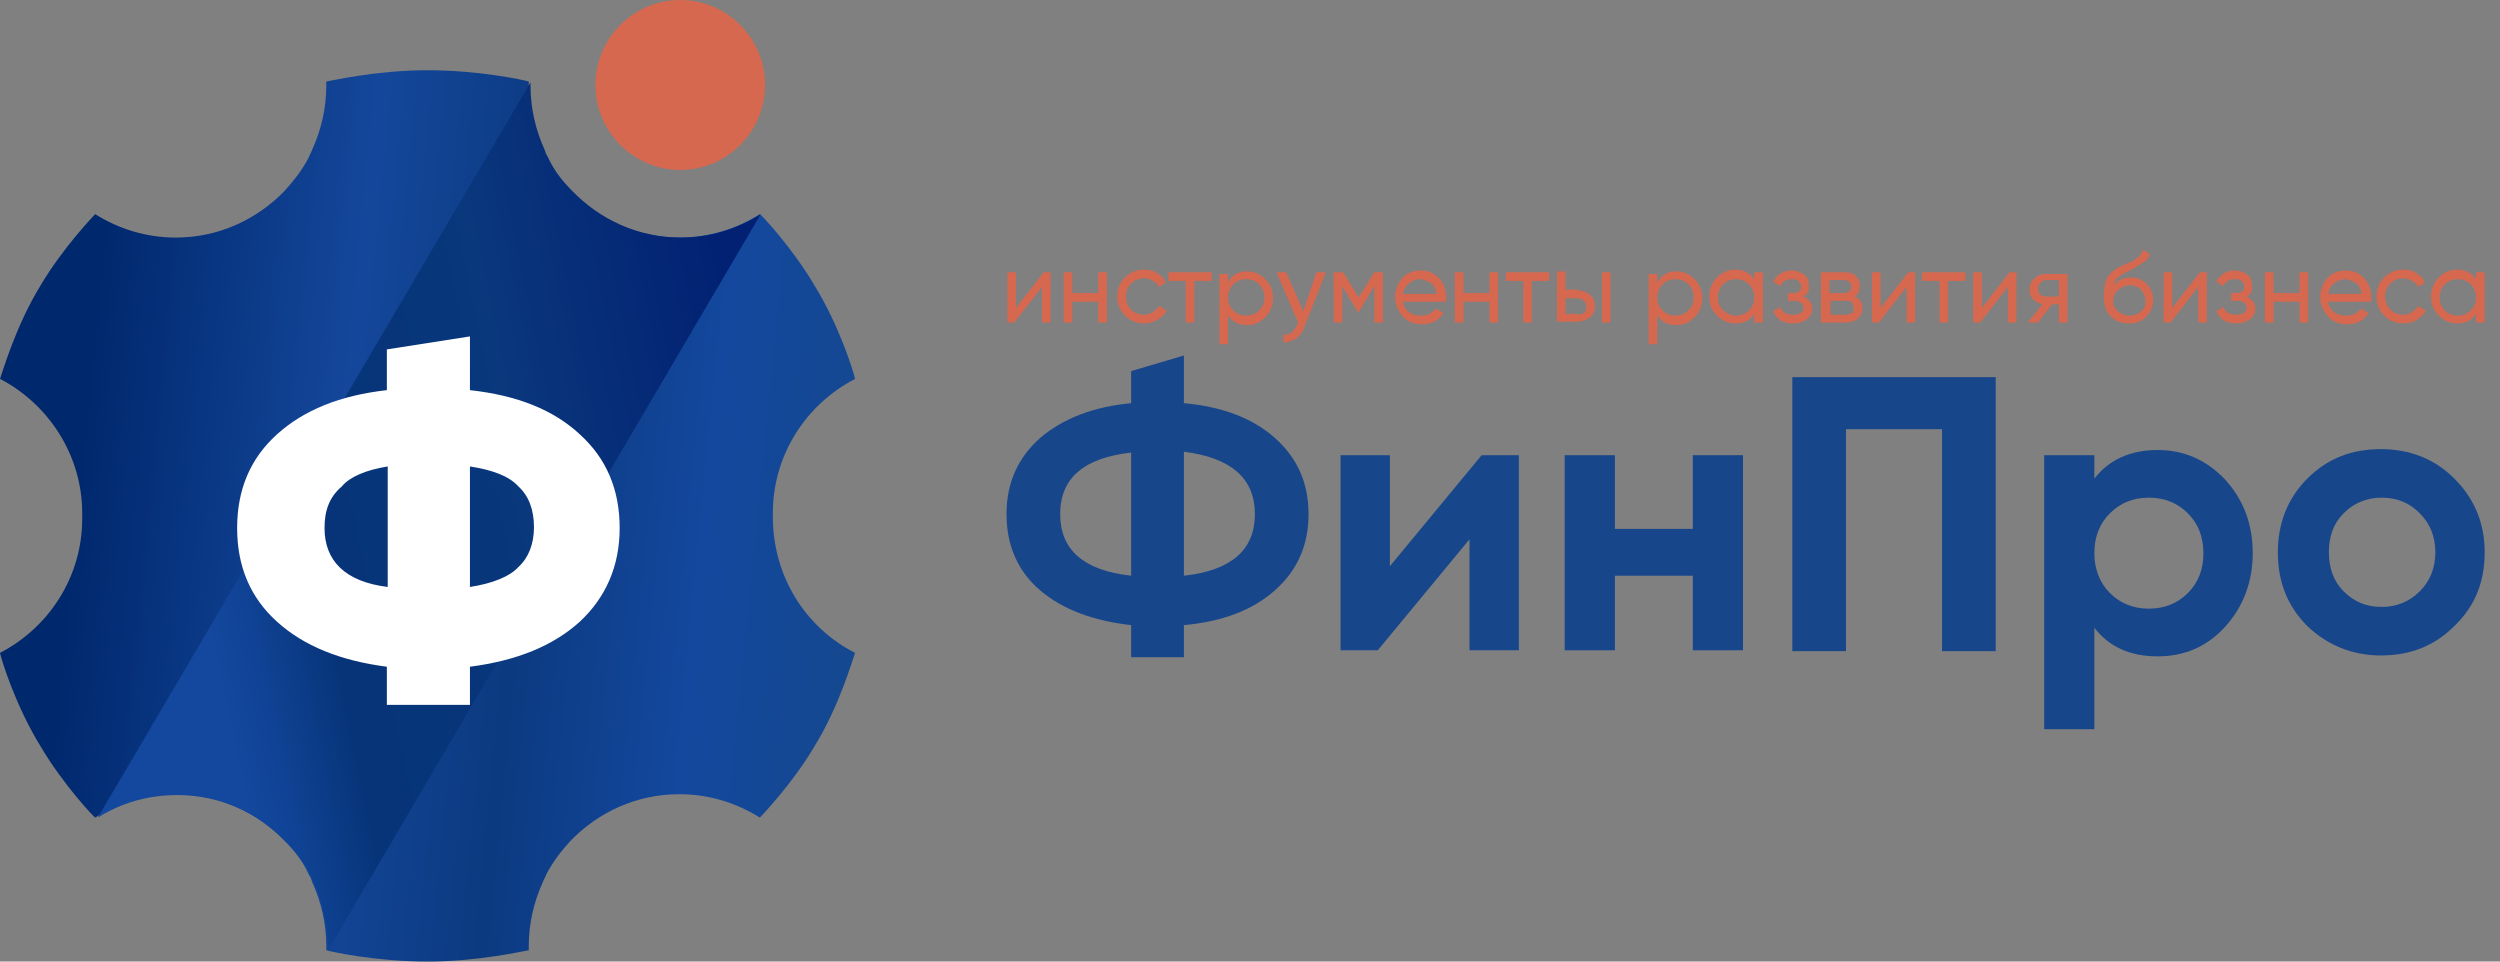 <svg width="117" height="45" viewBox="0 0 117 45" fill="none" xmlns="http://www.w3.org/2000/svg">
<rect x="0" y="0" width="117" height="45" fill="#808080" stroke="none"/>
<path d="M59.66 20.491C60.713 21.425 61.24 22.602 61.24 24.062C61.24 25.523 60.713 26.7 59.66 27.633C58.607 28.566 57.19 29.094 55.407 29.256V30.758H52.937V29.256C51.155 29.053 49.737 28.526 48.684 27.633C47.631 26.74 47.105 25.523 47.105 24.062C47.105 22.602 47.631 21.425 48.684 20.491C49.737 19.599 51.155 19.031 52.937 18.869V17.367L55.407 16.637V18.869C57.19 19.031 58.607 19.558 59.66 20.491ZM49.616 24.062C49.616 25.726 50.709 26.7 52.937 26.943V21.181C50.75 21.425 49.616 22.358 49.616 24.062ZM55.407 26.943C57.635 26.7 58.729 25.726 58.729 24.062C58.729 22.399 57.635 21.425 55.407 21.141V26.943Z" fill="#18468B"/>
<path d="M69.34 21.303H71.082V30.433H68.773V25.239L64.48 30.433H62.738V21.303H65.047V26.497L69.34 21.303Z" fill="#18468B"/>
<path d="M79.223 21.303H81.572V30.433H79.223V26.944H75.578V30.433H73.228V21.303H75.578V24.752H79.223V21.303Z" fill="#18468B"/>
<path d="M93.399 17.651V30.474H90.888V20.086H86.392V30.474H83.881V17.651H93.399Z" fill="#18468B"/>
<path d="M100.973 21.06C102.188 21.06 103.241 21.506 104.132 22.439C104.983 23.372 105.428 24.509 105.428 25.888C105.428 27.227 104.983 28.404 104.132 29.337C103.281 30.271 102.228 30.717 100.973 30.717C99.677 30.717 98.705 30.271 98.016 29.378V34.125H95.667V21.303H98.016V22.399C98.705 21.506 99.717 21.06 100.973 21.06ZM98.745 27.755C99.231 28.242 99.839 28.485 100.568 28.485C101.297 28.485 101.904 28.242 102.39 27.755C102.876 27.268 103.119 26.659 103.119 25.888C103.119 25.117 102.876 24.509 102.39 24.022C101.904 23.535 101.297 23.291 100.568 23.291C99.839 23.291 99.231 23.535 98.745 24.022C98.259 24.509 98.016 25.117 98.016 25.888C98.016 26.619 98.259 27.268 98.745 27.755Z" fill="#18468B"/>
<path d="M114.865 29.297C113.934 30.23 112.799 30.676 111.422 30.676C110.086 30.676 108.911 30.189 107.98 29.297C107.048 28.363 106.603 27.227 106.603 25.848C106.603 24.509 107.048 23.332 107.98 22.399C108.911 21.465 110.045 21.019 111.422 21.019C112.759 21.019 113.934 21.465 114.865 22.399C115.797 23.332 116.283 24.468 116.283 25.848C116.283 27.227 115.837 28.363 114.865 29.297ZM109.681 27.674C110.167 28.161 110.734 28.404 111.463 28.404C112.151 28.404 112.759 28.161 113.245 27.674C113.731 27.187 113.974 26.578 113.974 25.848C113.974 25.117 113.731 24.509 113.245 24.022C112.759 23.535 112.192 23.291 111.463 23.291C110.774 23.291 110.167 23.535 109.681 24.022C109.195 24.509 108.992 25.117 108.992 25.848C108.992 26.619 109.235 27.227 109.681 27.674Z" fill="#18468B"/>
<path fill-rule="evenodd" clip-rule="evenodd" d="M36.169 24.184C36.169 24.103 36.169 24.062 36.169 24.021C36.169 21.262 37.748 18.909 40.017 17.732C39.935 17.367 39.288 15.257 38.113 13.35C37.06 11.564 35.602 10.022 35.561 10.022C34.468 10.712 33.172 11.118 31.794 11.118C29.769 11.118 27.987 10.266 26.691 8.927C26.205 8.44 25.841 7.953 25.598 7.425C25.598 7.385 25.557 7.385 25.557 7.344C25.476 7.223 25.436 7.101 25.395 6.979C24.99 6.086 24.747 5.072 24.747 4.017C24.747 3.936 24.747 3.895 24.747 3.814C24.464 3.733 22.398 3.287 20.008 3.287C17.619 3.287 15.553 3.774 15.27 3.814C15.27 3.895 15.27 3.936 15.27 4.017C15.27 5.072 15.027 6.086 14.621 6.979C14.581 7.101 14.5 7.223 14.459 7.344C14.459 7.385 14.419 7.385 14.419 7.425C14.135 7.953 13.771 8.44 13.325 8.927C12.029 10.266 10.247 11.118 8.222 11.118C6.845 11.118 5.549 10.712 4.455 10.022C4.455 10.022 2.957 11.564 1.904 13.35C0.729 15.257 0.122 17.407 0 17.732C2.268 18.909 3.848 21.303 3.848 24.021C3.848 24.062 3.848 24.062 3.848 24.103V24.143V24.184C3.848 24.224 3.848 24.224 3.848 24.265C3.848 27.024 2.268 29.378 0 30.555C0.081 30.92 0.729 33.03 1.904 34.937C2.957 36.722 4.415 38.264 4.455 38.264C5.549 37.574 6.845 37.169 8.222 37.169C10.247 37.169 12.029 38.021 13.325 39.36C13.811 39.847 14.176 40.334 14.419 40.861C14.419 40.902 14.459 40.902 14.459 40.942C14.54 41.064 14.581 41.186 14.621 41.307C15.027 42.2 15.27 43.215 15.27 44.27C15.27 44.351 15.27 44.391 15.27 44.472C15.553 44.554 17.619 45 20.008 45C22.398 45 24.464 44.513 24.747 44.472C24.747 44.391 24.747 44.351 24.747 44.27C24.747 43.215 24.99 42.2 25.395 41.307C25.436 41.186 25.517 41.064 25.557 40.942C25.557 40.902 25.598 40.902 25.598 40.861C25.881 40.334 26.246 39.847 26.691 39.36C27.987 38.021 29.769 37.169 31.794 37.169C33.172 37.169 34.468 37.574 35.561 38.264C35.561 38.264 37.06 36.722 38.113 34.937C39.288 33.03 39.895 30.879 40.017 30.555C37.708 29.378 36.169 26.984 36.169 24.184Z" fill="url(#paint0_linear_2042_6937)"/>
<path fill-rule="evenodd" clip-rule="evenodd" d="M31.835 0C34.022 0 35.804 1.785 35.804 3.977C35.804 6.168 34.022 7.953 31.835 7.953C29.648 7.953 27.866 6.168 27.866 3.977C27.866 1.785 29.648 0 31.835 0Z" fill="#D6684F"/>
<path fill-rule="evenodd" clip-rule="evenodd" d="M35.602 10.023C34.508 10.713 33.252 11.118 31.875 11.118C29.85 11.118 28.068 10.266 26.772 8.927C26.286 8.44 25.922 7.953 25.678 7.426C25.678 7.385 25.638 7.385 25.638 7.345C25.557 7.223 25.517 7.101 25.476 6.979C25.071 6.087 24.828 5.072 24.828 4.017C24.828 3.977 24.828 3.936 24.828 3.855L4.577 38.264C5.67 37.575 6.926 37.209 8.303 37.209C10.328 37.209 12.11 38.062 13.406 39.401C13.892 39.888 14.257 40.374 14.5 40.902C14.5 40.943 14.54 40.943 14.54 40.983C14.621 41.105 14.662 41.227 14.702 41.348C15.107 42.241 15.35 43.255 15.35 44.31C15.35 44.351 15.35 44.432 15.35 44.473L35.602 10.023Z" fill="url(#paint1_linear_2042_6937)"/>
<path fill-rule="evenodd" clip-rule="evenodd" d="M21.993 18.259V15.744L18.105 16.352V18.259C15.918 18.503 14.216 19.193 12.961 20.329C11.705 21.465 11.098 22.926 11.098 24.711C11.098 26.497 11.705 27.957 12.961 29.093C14.216 30.23 15.918 30.919 18.105 31.203V32.989H21.993V31.203C24.18 30.919 25.881 30.23 27.137 29.093C28.352 27.957 29 26.497 29 24.711C29 22.926 28.392 21.465 27.137 20.329C25.922 19.193 24.221 18.503 21.993 18.259ZM15.998 22.764C16.363 22.317 17.133 21.992 18.145 21.83V27.47C16.16 27.227 15.188 26.253 15.188 24.711C15.188 23.859 15.431 23.25 15.998 22.764ZM21.993 21.83C23.046 21.992 23.816 22.277 24.261 22.764C24.747 23.21 24.99 23.859 24.99 24.671C24.99 25.442 24.747 26.091 24.261 26.537C23.856 26.983 23.046 27.308 21.993 27.47V21.83Z" fill="white"/>
<path d="M48.846 12.742H49.17V15.095H48.765V13.431L47.469 15.095H47.145V12.742H47.55V14.405L48.846 12.742Z" fill="#D6684F"/>
<path d="M51.398 12.742H51.803V15.095H51.398V14.121H50.183V15.095H49.778V12.742H50.183V13.716H51.398V12.742Z" fill="#D6684F"/>
<path d="M53.545 15.135C53.18 15.135 52.897 15.014 52.654 14.77C52.411 14.527 52.289 14.243 52.289 13.877C52.289 13.512 52.411 13.228 52.654 12.985C52.897 12.741 53.18 12.62 53.545 12.62C53.788 12.62 53.99 12.66 54.152 12.782C54.355 12.904 54.476 13.025 54.557 13.228L54.233 13.431C54.193 13.309 54.071 13.188 53.95 13.147C53.828 13.066 53.707 13.025 53.545 13.025C53.302 13.025 53.099 13.107 52.937 13.269C52.775 13.431 52.694 13.634 52.694 13.877C52.694 14.121 52.775 14.324 52.937 14.486C53.099 14.649 53.302 14.73 53.545 14.73C53.707 14.73 53.828 14.689 53.95 14.608C54.071 14.527 54.152 14.446 54.233 14.324L54.598 14.527C54.517 14.73 54.355 14.851 54.152 14.973C53.95 15.095 53.747 15.135 53.545 15.135Z" fill="#D6684F"/>
<path d="M56.704 12.742V13.148H55.894V15.095H55.489V13.148H54.679V12.742H56.704Z" fill="#D6684F"/>
<path d="M58.364 12.701C58.688 12.701 58.972 12.822 59.215 13.066C59.458 13.309 59.58 13.593 59.58 13.959C59.58 14.283 59.458 14.608 59.215 14.851C58.972 15.095 58.688 15.216 58.364 15.216C57.959 15.216 57.676 15.054 57.473 14.77V16.109H57.068V12.822H57.473V13.228C57.676 12.822 58 12.701 58.364 12.701ZM58.324 14.77C58.567 14.77 58.77 14.689 58.931 14.527C59.093 14.364 59.175 14.162 59.175 13.918C59.175 13.675 59.093 13.472 58.931 13.309C58.77 13.147 58.567 13.066 58.324 13.066C58.081 13.066 57.878 13.147 57.716 13.309C57.554 13.472 57.473 13.675 57.473 13.918C57.473 14.162 57.554 14.364 57.716 14.527C57.878 14.689 58.081 14.77 58.324 14.77Z" fill="#D6684F"/>
<path d="M61.604 12.742H62.05L61.078 15.217C60.997 15.501 60.835 15.704 60.673 15.826C60.511 15.947 60.268 16.028 60.065 16.028V15.663C60.349 15.704 60.551 15.541 60.713 15.176L60.754 15.095L59.741 12.742H60.187L60.997 14.568L61.604 12.742Z" fill="#D6684F"/>
<path d="M64.723 12.742V15.095H64.318V13.391L63.589 14.608H63.549L62.82 13.391V15.095H62.415V12.742H62.86L63.589 13.918L64.318 12.742H64.723Z" fill="#D6684F"/>
<path d="M65.655 14.121C65.695 14.324 65.776 14.487 65.938 14.608C66.1 14.73 66.262 14.771 66.505 14.771C66.829 14.771 67.032 14.649 67.194 14.446L67.558 14.649C67.315 15.014 66.991 15.176 66.546 15.176C66.181 15.176 65.857 15.055 65.655 14.811C65.452 14.568 65.29 14.284 65.29 13.918C65.29 13.553 65.412 13.269 65.614 13.026C65.817 12.782 66.141 12.661 66.505 12.661C66.829 12.661 67.113 12.782 67.356 13.026C67.558 13.269 67.68 13.553 67.68 13.918C67.68 13.959 67.68 14.04 67.68 14.121H65.655ZM66.465 13.066C66.262 13.066 66.06 13.148 65.938 13.269C65.776 13.391 65.695 13.553 65.655 13.756H67.234C67.194 13.553 67.113 13.351 66.991 13.269C66.87 13.188 66.627 13.066 66.465 13.066Z" fill="#D6684F"/>
<path d="M69.705 12.742H70.11V15.095H69.705V14.121H68.49V15.095H68.085V12.742H68.49V13.716H69.705V12.742Z" fill="#D6684F"/>
<path d="M72.5 12.742V13.148H71.69V15.095H71.285V13.148H70.475V12.742H72.5Z" fill="#D6684F"/>
<path d="M73.836 13.593C74.079 13.593 74.282 13.675 74.403 13.796C74.565 13.918 74.646 14.121 74.646 14.324C74.646 14.527 74.565 14.729 74.403 14.851C74.241 14.973 74.039 15.054 73.836 15.054H72.864V12.701H73.269V13.553H73.836V13.593ZM73.836 14.729C73.958 14.729 74.039 14.689 74.12 14.648C74.201 14.608 74.241 14.486 74.241 14.364C74.241 14.243 74.201 14.162 74.12 14.08C74.039 13.999 73.958 13.959 73.836 13.959H73.269V14.689H73.836V14.729ZM74.97 12.741H75.375V15.095H74.97V12.741Z" fill="#D6684F"/>
<path d="M78.453 12.701C78.777 12.701 79.061 12.822 79.304 13.066C79.547 13.309 79.668 13.593 79.668 13.959C79.668 14.283 79.547 14.608 79.304 14.851C79.061 15.095 78.777 15.216 78.453 15.216C78.048 15.216 77.765 15.054 77.562 14.77V16.109H77.157V12.822H77.562V13.228C77.805 12.822 78.089 12.701 78.453 12.701ZM78.413 14.77C78.656 14.77 78.858 14.689 79.02 14.527C79.182 14.364 79.263 14.162 79.263 13.918C79.263 13.675 79.182 13.472 79.02 13.309C78.858 13.147 78.656 13.066 78.413 13.066C78.17 13.066 77.967 13.147 77.805 13.309C77.643 13.472 77.562 13.675 77.562 13.918C77.562 14.162 77.643 14.364 77.805 14.527C77.967 14.689 78.17 14.77 78.413 14.77Z" fill="#D6684F"/>
<path d="M82.099 12.741H82.504V15.095H82.099V14.689C81.896 15.014 81.613 15.135 81.208 15.135C80.884 15.135 80.6 15.014 80.357 14.77C80.114 14.527 79.993 14.243 79.993 13.877C79.993 13.553 80.114 13.228 80.357 12.985C80.6 12.741 80.884 12.62 81.208 12.62C81.613 12.62 81.896 12.782 82.099 13.066V12.741ZM81.248 14.77C81.491 14.77 81.694 14.689 81.856 14.527C82.018 14.364 82.099 14.162 82.099 13.918C82.099 13.675 82.018 13.472 81.856 13.309C81.694 13.147 81.491 13.066 81.248 13.066C81.005 13.066 80.803 13.147 80.641 13.309C80.479 13.472 80.398 13.675 80.398 13.918C80.398 14.162 80.479 14.364 80.641 14.527C80.843 14.689 81.005 14.77 81.248 14.77Z" fill="#D6684F"/>
<path d="M84.407 13.878C84.65 14 84.812 14.162 84.812 14.446C84.812 14.649 84.731 14.811 84.569 14.933C84.407 15.055 84.205 15.136 83.921 15.136C83.435 15.136 83.152 14.933 82.99 14.568L83.314 14.365C83.395 14.608 83.597 14.73 83.921 14.73C84.083 14.73 84.205 14.69 84.286 14.649C84.367 14.568 84.407 14.487 84.407 14.405C84.407 14.324 84.367 14.243 84.286 14.162C84.205 14.121 84.124 14.081 84.002 14.081H83.678V13.716H83.921C84.043 13.716 84.124 13.675 84.205 13.634C84.286 13.594 84.286 13.513 84.286 13.391C84.286 13.31 84.245 13.229 84.164 13.148C84.083 13.066 84.002 13.066 83.84 13.066C83.597 13.066 83.395 13.188 83.314 13.391L82.99 13.188C83.152 12.864 83.435 12.661 83.84 12.661C84.083 12.661 84.286 12.742 84.448 12.864C84.61 12.985 84.65 13.148 84.65 13.351C84.691 13.594 84.569 13.797 84.407 13.878Z" fill="#D6684F"/>
<path d="M86.797 13.878C87.04 13.959 87.161 14.162 87.161 14.405C87.161 14.608 87.08 14.771 86.959 14.892C86.837 15.014 86.635 15.095 86.392 15.095H85.217V12.742H86.311C86.554 12.742 86.716 12.782 86.837 12.904C86.959 13.026 87.04 13.188 87.04 13.35C87.04 13.594 86.959 13.797 86.797 13.878ZM86.27 13.107H85.622V13.716H86.27C86.513 13.716 86.635 13.594 86.635 13.391C86.635 13.229 86.513 13.107 86.27 13.107ZM86.392 14.73C86.513 14.73 86.594 14.689 86.675 14.649C86.756 14.608 86.756 14.527 86.756 14.405C86.756 14.324 86.716 14.243 86.675 14.162C86.635 14.081 86.513 14.081 86.392 14.081H85.663V14.73H86.392Z" fill="#D6684F"/>
<path d="M89.308 12.742H89.632V15.095H89.227V13.431L87.931 15.095H87.607V12.742H88.012V14.405L89.308 12.742Z" fill="#D6684F"/>
<path d="M91.981 12.742V13.148H91.171V15.095H90.766V13.148H89.956V12.742H91.981Z" fill="#D6684F"/>
<path d="M94.047 12.742H94.371V15.095H93.966V13.431L92.67 15.095H92.346V12.742H92.751V14.405L94.047 12.742Z" fill="#D6684F"/>
<path d="M96.761 12.742V15.095H96.356V14.243H96.031L95.383 15.095H94.897L95.586 14.243C95.424 14.203 95.262 14.121 95.141 14C95.019 13.878 94.978 13.716 94.978 13.553C94.978 13.35 95.059 13.148 95.222 13.026C95.383 12.863 95.586 12.823 95.788 12.823H96.761V12.742ZM95.788 13.878H96.356V13.107H95.788C95.667 13.107 95.586 13.148 95.505 13.229C95.424 13.31 95.383 13.391 95.383 13.513C95.383 13.634 95.424 13.716 95.505 13.797C95.586 13.878 95.667 13.878 95.788 13.878Z" fill="#D6684F"/>
<path d="M99.636 15.136C99.272 15.136 98.989 15.014 98.786 14.811C98.543 14.568 98.462 14.284 98.462 13.918C98.462 13.512 98.502 13.228 98.624 12.985C98.745 12.782 98.989 12.579 99.353 12.417C99.434 12.376 99.515 12.336 99.636 12.295C99.758 12.255 99.839 12.214 99.879 12.173C99.92 12.133 100.001 12.092 100.042 12.052C100.123 12.011 100.163 11.971 100.204 11.889C100.244 11.849 100.244 11.768 100.285 11.687L100.609 11.889C100.609 11.93 100.568 11.971 100.568 12.011C100.568 12.052 100.528 12.092 100.487 12.133C100.447 12.174 100.447 12.214 100.406 12.214C100.366 12.214 100.366 12.255 100.285 12.295C100.244 12.336 100.204 12.336 100.163 12.376C100.123 12.376 100.082 12.417 100.042 12.457C100.001 12.498 99.92 12.498 99.92 12.539C99.879 12.539 99.839 12.579 99.758 12.62C99.677 12.66 99.636 12.66 99.596 12.701C99.394 12.782 99.231 12.904 99.11 12.985C99.029 13.066 98.948 13.188 98.907 13.35C98.989 13.229 99.15 13.147 99.272 13.066C99.434 13.026 99.555 12.985 99.718 12.985C100.001 12.985 100.244 13.066 100.447 13.269C100.649 13.472 100.771 13.715 100.771 14.04C100.771 14.365 100.649 14.608 100.447 14.811C100.244 15.054 99.96 15.136 99.636 15.136ZM99.11 14.568C99.272 14.689 99.434 14.77 99.677 14.77C99.879 14.77 100.082 14.689 100.204 14.568C100.366 14.446 100.406 14.284 100.406 14.081C100.406 13.878 100.325 13.715 100.204 13.553C100.082 13.431 99.879 13.35 99.677 13.35C99.475 13.35 99.312 13.431 99.15 13.553C98.989 13.675 98.907 13.837 98.907 14.04C98.867 14.243 98.948 14.405 99.11 14.568Z" fill="#D6684F"/>
<path d="M102.957 12.742H103.281V15.095H102.876V13.431L101.58 15.095H101.256V12.742H101.661V14.405L102.957 12.742Z" fill="#D6684F"/>
<path d="M105.145 13.878C105.388 14 105.55 14.162 105.55 14.446C105.55 14.649 105.469 14.811 105.307 14.933C105.145 15.055 104.942 15.136 104.659 15.136C104.173 15.136 103.889 14.933 103.727 14.568L104.051 14.365C104.132 14.608 104.335 14.73 104.659 14.73C104.821 14.73 104.942 14.69 105.023 14.649C105.104 14.568 105.145 14.487 105.145 14.405C105.145 14.324 105.104 14.243 105.023 14.162C104.942 14.121 104.861 14.081 104.74 14.081H104.416V13.716H104.659C104.78 13.716 104.861 13.675 104.942 13.634C105.023 13.594 105.023 13.513 105.023 13.391C105.023 13.31 104.983 13.229 104.902 13.148C104.821 13.066 104.74 13.066 104.578 13.066C104.335 13.066 104.132 13.188 104.051 13.391L103.727 13.188C103.889 12.864 104.173 12.661 104.578 12.661C104.821 12.661 105.023 12.742 105.185 12.864C105.347 12.985 105.388 13.148 105.388 13.351C105.428 13.594 105.347 13.797 105.145 13.878Z" fill="#D6684F"/>
<path d="M107.615 12.742H108.02V15.095H107.615V14.121H106.4V15.095H105.995V12.742H106.4V13.716H107.615V12.742Z" fill="#D6684F"/>
<path d="M108.952 14.121C108.992 14.324 109.073 14.487 109.235 14.608C109.397 14.73 109.559 14.771 109.802 14.771C110.127 14.771 110.329 14.649 110.491 14.446L110.856 14.649C110.613 15.014 110.289 15.176 109.843 15.176C109.478 15.176 109.154 15.055 108.952 14.811C108.749 14.568 108.587 14.284 108.587 13.918C108.587 13.553 108.709 13.269 108.911 13.026C109.114 12.782 109.438 12.661 109.802 12.661C110.127 12.661 110.41 12.782 110.653 13.026C110.856 13.269 110.977 13.553 110.977 13.918C110.977 13.959 110.977 14.04 110.977 14.121H108.952ZM109.762 13.066C109.559 13.066 109.357 13.148 109.235 13.269C109.073 13.391 108.992 13.553 108.952 13.756H110.532C110.491 13.553 110.41 13.351 110.289 13.269C110.167 13.188 109.924 13.066 109.762 13.066Z" fill="#D6684F"/>
<path d="M112.476 15.135C112.111 15.135 111.828 15.014 111.585 14.77C111.342 14.527 111.22 14.243 111.22 13.877C111.22 13.512 111.342 13.228 111.585 12.985C111.828 12.741 112.111 12.62 112.476 12.62C112.719 12.62 112.921 12.66 113.083 12.782C113.286 12.904 113.407 13.025 113.488 13.228L113.164 13.431C113.124 13.309 113.002 13.188 112.881 13.147C112.759 13.066 112.597 13.025 112.476 13.025C112.233 13.025 112.03 13.107 111.868 13.269C111.706 13.431 111.625 13.634 111.625 13.877C111.625 14.121 111.706 14.324 111.868 14.486C112.03 14.649 112.233 14.73 112.476 14.73C112.638 14.73 112.759 14.689 112.881 14.608C113.002 14.527 113.083 14.446 113.164 14.324L113.529 14.527C113.448 14.73 113.286 14.851 113.083 14.973C112.921 15.095 112.719 15.135 112.476 15.135Z" fill="#D6684F"/>
<path d="M115.878 12.741H116.283V15.095H115.878V14.689C115.676 15.014 115.392 15.135 114.987 15.135C114.663 15.135 114.38 15.014 114.136 14.77C113.893 14.527 113.772 14.243 113.772 13.877C113.772 13.553 113.893 13.228 114.136 12.985C114.38 12.741 114.663 12.62 114.987 12.62C115.392 12.62 115.676 12.782 115.878 13.066V12.741ZM115.028 14.77C115.271 14.77 115.473 14.689 115.635 14.527C115.797 14.364 115.878 14.162 115.878 13.918C115.878 13.675 115.797 13.472 115.635 13.309C115.473 13.147 115.271 13.066 115.028 13.066C114.785 13.066 114.582 13.147 114.42 13.309C114.258 13.472 114.177 13.675 114.177 13.918C114.177 14.162 114.258 14.364 114.42 14.527C114.582 14.689 114.785 14.77 115.028 14.77Z" fill="#D6684F"/>
<defs>
<linearGradient id="paint0_linear_2042_6937" x1="1.558" y1="22.305" x2="41.313" y2="26.261" gradientUnits="userSpaceOnUse">
<stop offset="0.053" stop-color="#00286D"/>
<stop offset="0.359" stop-color="#14479B"/>
<stop offset="0.577" stop-color="#0C3A80"/>
<stop offset="0.79" stop-color="#13489E"/>
<stop offset="0.997" stop-color="#14488E"/>
</linearGradient>
<linearGradient id="paint1_linear_2042_6937" x1="5.015" y1="27.283" x2="35.425" y2="21.012" gradientUnits="userSpaceOnUse">
<stop offset="0.135" stop-color="#13489E"/>
<stop offset="0.197" stop-color="#104396"/>
<stop offset="0.296" stop-color="#09377E"/>
<stop offset="0.315" stop-color="#073479"/>
<stop offset="0.591" stop-color="#08367B"/>
<stop offset="0.636" stop-color="#0A387D"/>
<stop offset="1" stop-color="#022172"/>
</linearGradient>
</defs>
</svg>
